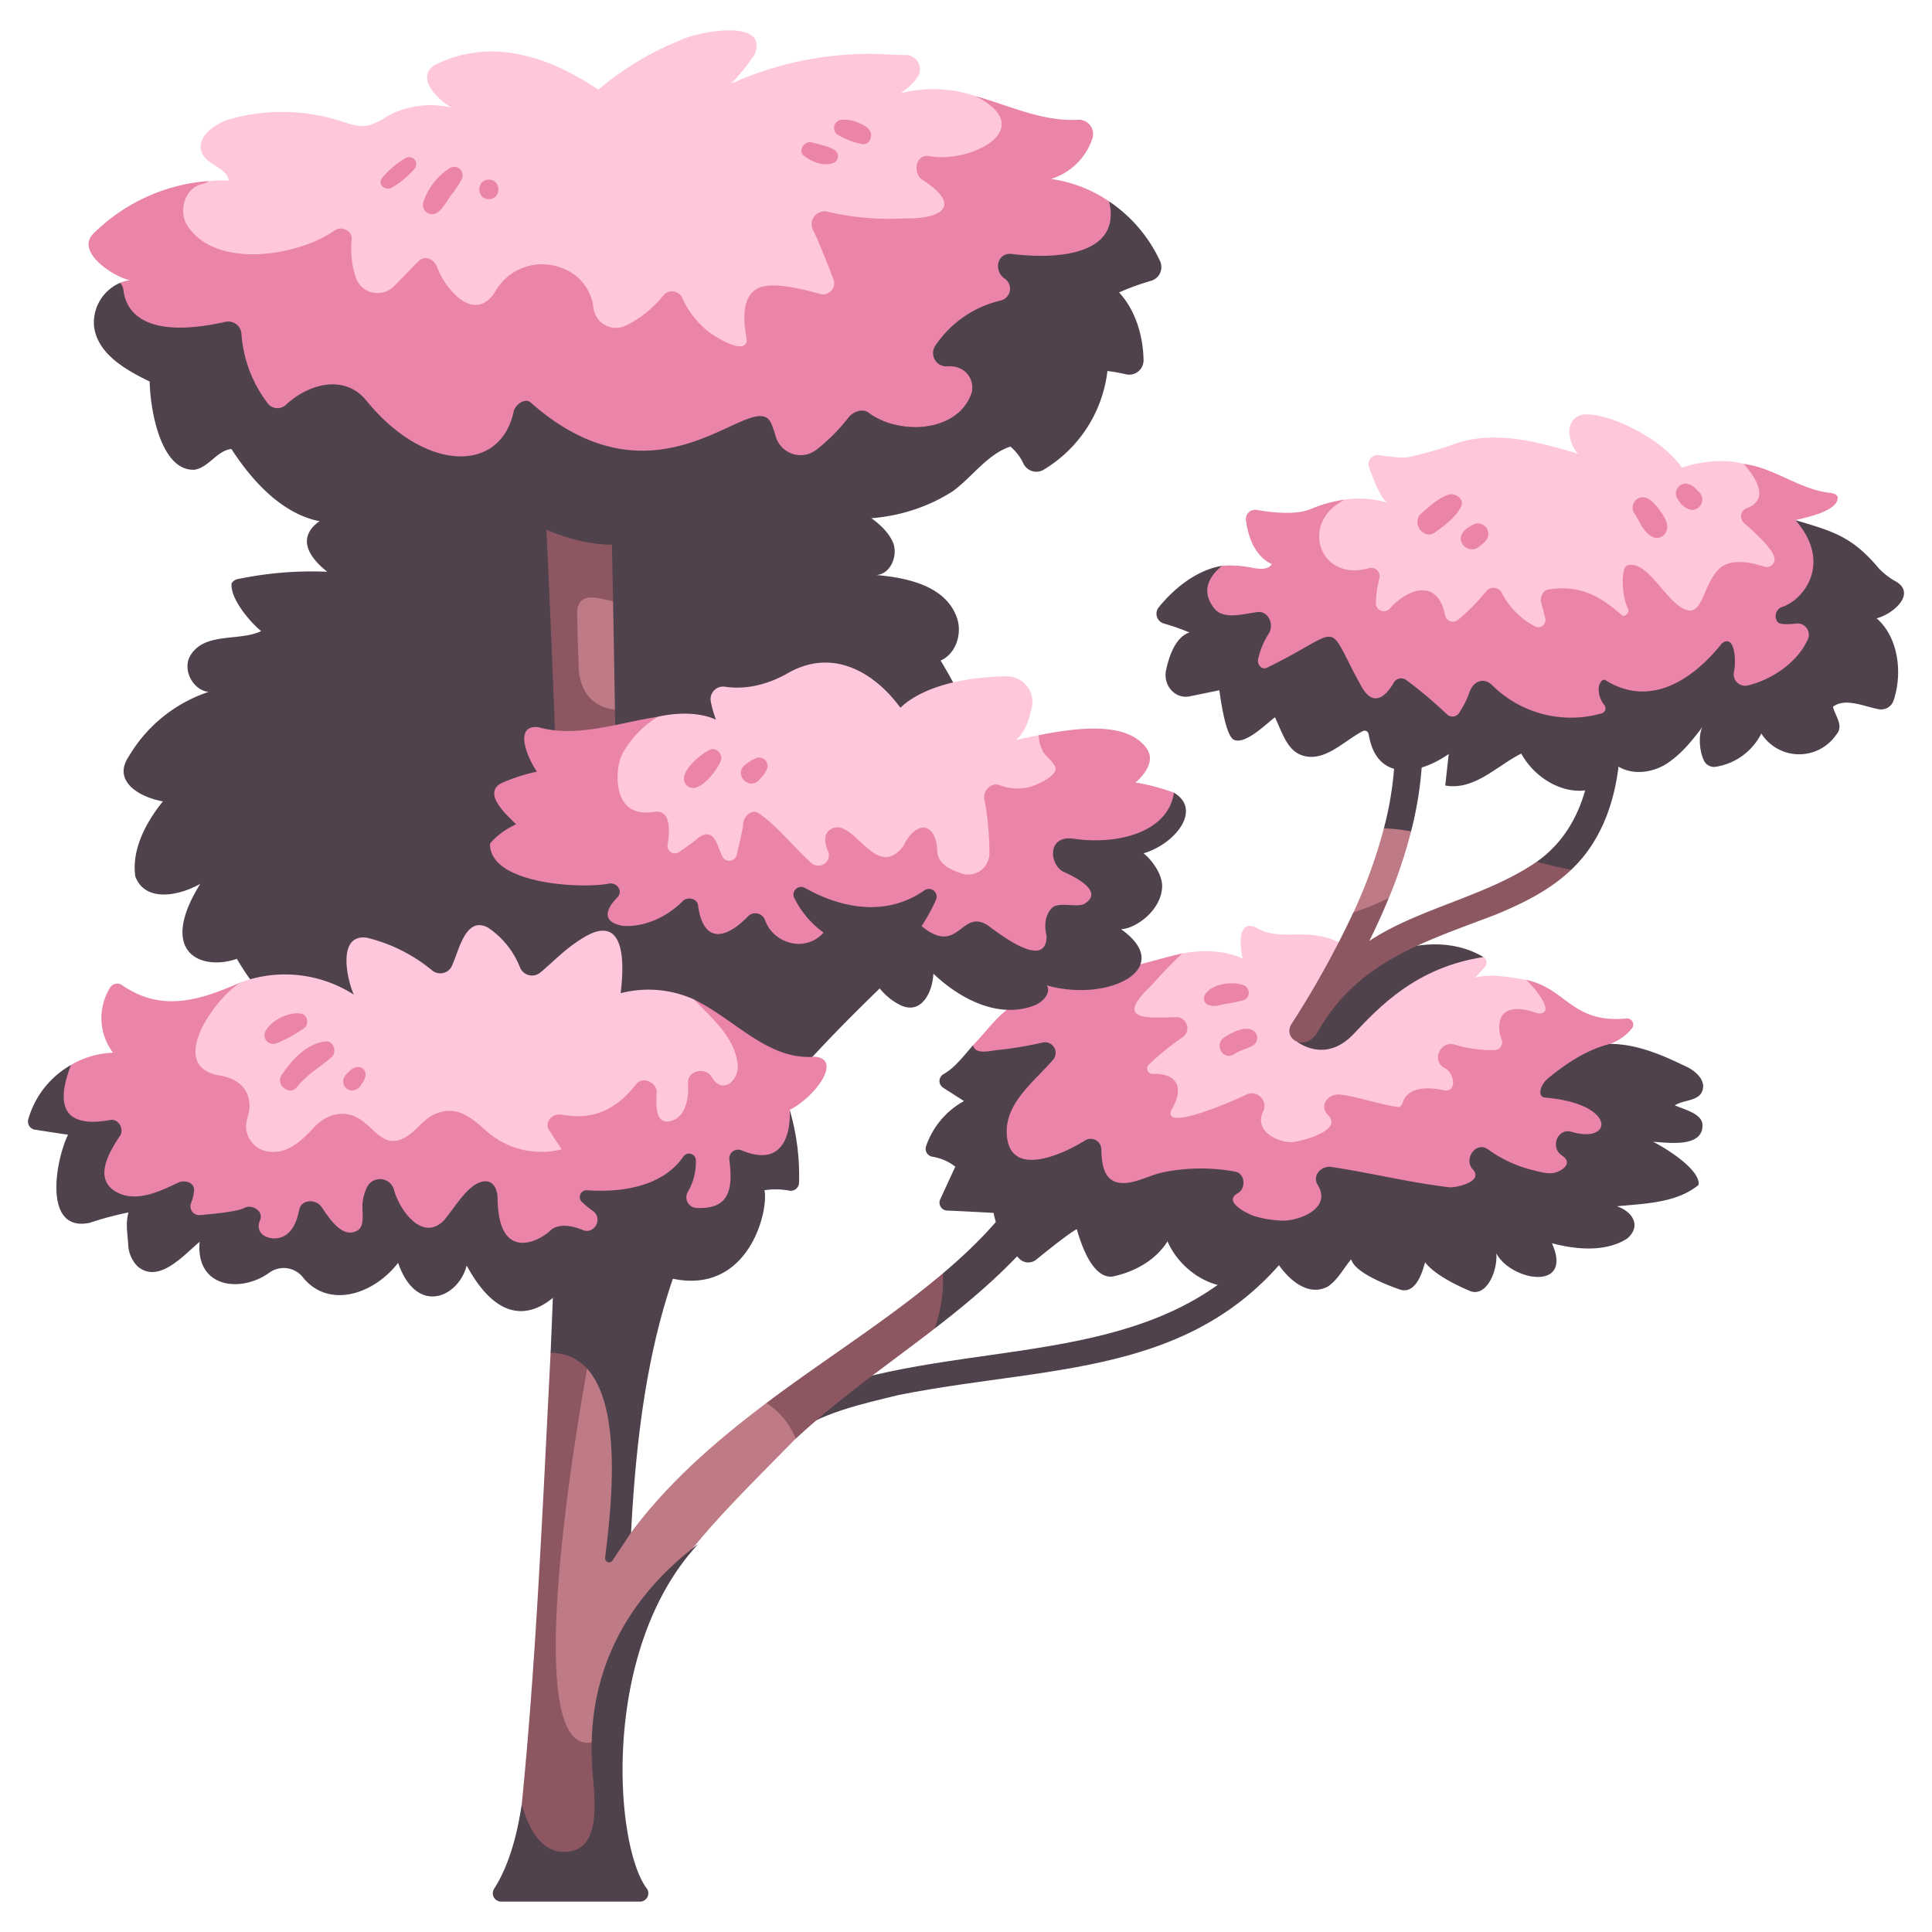 <svg id="flat" height="512" viewBox="0 0 500 500" width="512" xmlns="http://www.w3.org/2000/svg"><path d="m204.5 371.607c7.926-6.049 18.558-8.226 28.047-10.577 41.9-8.333 81.888-4.025 107.479-45.889 2.353-3.695-3.481-7.061-5.852-3.42-24.329 40.073-67.892 34.828-107.623 44.061-8.631 2.317-19.839 4.868-25.378 12.5-1.39 1.914 1.412 4.789 3.327 3.328z" fill="#4f424c"/><path d="m206.343 125.453c7.514 2.362 22 7.535 24.906 15.3 1.092 3.381-.92 7.894-4.469 8.058 8 .713 18.193 2.769 20.98 11.383 1.225 4.045-.449 9.062-4.321 10.755 5.412 9.091 12.483 21.874 6.366 30.506-48.184 67.994-66.514 91.536-66.514 91.536-16.391 1.48-87.022-21.65-102.3-27.774-9.89-3.966-14.378-8-19.693-17.073-9.094 3.171-20.658-1.432-9.465-19.412-5.109 2.941-14.109 5.049-16.8-1.848-1.062-6.99 2.817-14.184 7.127-19.484-6.357-1.15-13.131-5.366-8.795-11.69a37.717 37.717 0 0 1 20.6-16.634c-4.02-.5-6.7-5.565-4.848-9.171 3.616-6.477 12.723-3.815 18.476-6.575-2.887-2.3-8.2-8.631-7.636-12.43a2.74 2.74 0 0 1 2.043-1.125 93.945 93.945 0 0 1 22.682-1.811c-4.976-3.948-7.854-8.9-1.975-13.092 9.394-9.53 21.62-6.963 21.62-6.963s40.208-19.727 102.016-2.456z" fill="#4f424c"/><path d="m158.769 192.414c6.109-30.411 49.884-31.085 50.748-61.632 0-4.539-7.086-4.547-7.054 0-.184 24.92-42.747 25.6-50.184 59.845-.991 4.209 5.464 6.006 6.49 1.788z" fill="#4f424c"/><path d="m198.333 363.1c-13.559 10.2-26.486 21.521-36.1 35.029l-5.882-52.127c-13.613-.024-11.232 4.294-11.232 4.294-1.822 41.866-6.141 113.056-6.7 116.8.835 14.359 7.2 19.86 18.221 17.709-2.331-63.792 16.926-79.463 49.276-112.473.371-6.485-1.87-9.898-7.583-9.232z" fill="#bf7b85"/><path d="m153.166 347.68c-10.1-.262-10.673 2.417-10.673 2.417-2.415 48.017-3.989 81.911-7.46 116.846.835 14.359 10.577 20.02 21.6 17.869a175.461 175.461 0 0 1 1.564-36.444c-29.048 22.068-5.031-100.688-5.031-100.688z" fill="#8c5761"/><path d="m244.008 329.56c-14.615 12.317-30.762 22.3-45.672 33.547a19.3 19.3 0 0 1 7.59 9.25c11.213-10.457 23.762-19.121 35.935-28.5 3.748-5.34 4.724-10.157 2.147-14.297z" fill="#8c5761"/><path d="m277.971 305.01-9.466-6.5c-3.825 11.2-13.2 21.5-24.5 31.048a36.618 36.618 0 0 1 -2.145 14.3c14.332-11.082 27.787-22.989 36.111-38.848z" fill="#4f424c"/><path d="m167.463 488.839c-8.451-10.917-12.208-61.943 13.29-89.3-18.5 13.951-28.671 32.914-27.559 56.305.1 6.122 3.312 21.359-5.181 23.19-7.5 1.616-11.209-5.6-12.984-12.1-1.164 7.775-3.234 15.762-7.163 21.9a2.156 2.156 0 0 0 1.833 3.3h35.93a2.157 2.157 0 0 0 1.834-3.295z" fill="#4f424c"/><path d="m159.144 183.668c-.149-9.376-.309-18.791-.482-28.049a10 10 0 0 0 -9.353-5.221c-4.285 4.7-4.832 14.307-3.652 26.186 4.537 7.516 9.028 9.436 13.487 7.084z" fill="#bf7b85"/><path d="m243.7 240.652-6.835-7.652c-35.824 26.077-76.245 75.189-76.245 75.189s-.239-30.938-.736-71.468a187.063 187.063 0 0 0 -14.967 16.472v.012c-.16 34.206-1.115 66.928-2.42 96.9 20.814.258 15.745 39.391 14.108 53.041a1.044 1.044 0 0 0 1.9.722l4.818-7.222c4.024-78.78 24.537-104.119 80.377-155.994z" fill="#4f424c"/><path d="m159.144 183.668c-6.737-.781-9.572-5.955-9.394-12.285q-.3-6.566-.39-13.141c.465-5.623 6.195-3.136 9.3-2.623-.35-18.791-.749-36.937-1.2-52.8l-18.16-3.048c1.543 18.061 5.546 110.324 5.622 137.466a77.657 77.657 0 0 0 14.917-3.807c-.191-15.669-.423-32.649-.695-49.762z" fill="#8c5761"/><path d="m394.888 253.57c-3.5-.569-9.365-1.708-13.122-.543l2.5-2.753a1.713 1.713 0 0 0 -.335-2.592l-29.763 2.039c-12.538-13.035-21.054-4.658-29.24-9.745-4.831-1.948-4 5.131-3.336 8.084-4.854-2.2-10.272-2.246-15.629-1.331 0 0-22.747 6.359-20.194 30.472.322 52.085 115.939 46.256 118.862 1.419.004-.001 3.469-17.998-9.743-25.05z" fill="#ffc7db"/><path d="m416.675 270.155a12.734 12.734 0 0 0 5.651-3.987 1.583 1.583 0 0 0 -1.412-2.579c-14.124 1.331-15.526-7.839-26.027-10.015 1.526 1.174 8.386 9.058 3.136 8.711-4.331-1.605-9.312-2.115-9.968 2.591a8.365 8.365 0 0 0 .554 4.1 2.043 2.043 0 0 1 -1.839 2.8 34.021 34.021 0 0 1 -10.268-1.424c-3.777-1.11-6.1 4.19-2.68 6.036 2.351.945 3.482 6.06.127 5.828-3.031-.691-9.666-1.57-11.006 3.367a1.219 1.219 0 0 1 -1.309.9c-4.93-.754-9.789-2.525-14.687-3.2-3.159-.433-5.711 2.806-3.246 5.3 4.165 4.2-7.931 7.034-9.469 7.018-4.133-.044-9.633-3.164-7.352-7.883a3.27 3.27 0 0 0 -4.547-4.317c-1.142.557-21.541 9.883-19.222 3.916 3.566-5.817 1.511-9.64-4.811-9.384a1.4 1.4 0 0 1 -.972-2.422 68.444 68.444 0 0 1 8.554-6.957 2.85 2.85 0 0 0 -1.514-5.307c-7.864.188-16.052.908-6.356-8.247q3.8-4.3 7.957-8.262c-14.805 3.479-23.9 8-34.808 2.167-3.836-1.5-3.116 7.117-1.532 9.132-9.036.542-11.941 6.379-17.813 12.48 0 0-7.019 30.525 17.18 40.314s69.604 10.35 69.604 10.35l53.02-6.281s28.7-10.06 31.072-25.83-6.017-18.915-6.017-18.915z" fill="#ea84a8"/><path d="m350.259 267.649c6.663-7.028 16.234-17.329 33.673-19.962-11.025-6.522-24.654-2-29.759 2.034-.8-.835-1.59-1.58-2.362-2.249-6.9 6.627-12.979 14.14-16.2 22.063-.001 0 7.241 5.928 14.648-1.886z" fill="#4f424c"/><path d="m359.431 232.4a129.243 129.243 0 0 0 5.761-17.239c-2-3.013-4.345-3.261-7.039-.795a131.313 131.313 0 0 1 -7.894 21.783c3.221.184 6.285-1.005 9.172-3.749z" fill="#bf7b85"/><path d="m387.3 236.616c6.953-2.874 13.878-6.312 19.353-11.54a18.473 18.473 0 0 0 -9-2.014c-13.028 8.942-30.456 11.98-43.28 20.457 1.812-3.646 3.5-7.361 5.049-11.125a68.583 68.583 0 0 1 -9.173 3.748 245.3 245.3 0 0 1 -16.03 28.9c-2.306 3.638 3.375 7.524 6.82 2.034 10.319-18.402 27.88-23.382 46.261-30.46z" fill="#8c5761"/><path d="m252.479 24.875a34.1 34.1 0 0 0 -19.487-.726 15.591 15.591 0 0 0 4.42-4.1 3.7 3.7 0 0 0 -3.162-5.816c-1.534.026-3.094-.087-4.612-.168a87.3 87.3 0 0 0 -40.426 7.587 53.5 53.5 0 0 0 6.047-7.5c4.049-9.632-15.052-5.977-19.595-3.566a76.531 76.531 0 0 0 -20.837 12.638c-6.691-4.566-14.148-8.21-22.126-9.436a32.814 32.814 0 0 0 -20.238 3.06c-5.066 3.312 1.021 9.1 4.437 11.028a23.26 23.26 0 0 0 -16.861 2.314 17.5 17.5 0 0 1 -4.665 2.269c-2.456.538-4.957-.419-7.354-1.18a49.841 49.841 0 0 0 -28.5-.444c-4.187 1.187-9.1 4.988-7.161 8.929 1.486 3.025 6.321 3.678 6.882 7.009-3.966-.154-17.52-.965-13.126 14.293 4.361 13.317 30.6 18.067 30.6 18.067 59.139 43.691 165.765 57.745 189.4-45.282.009-.001-6.857-6.851-13.636-8.976z" fill="#ffc7db"/><path d="m287.03 52.117a35.445 35.445 0 0 0 -15.03-5.803 16.384 16.384 0 0 0 10.691-10.414 3.689 3.689 0 0 0 -3.7-4.9c-9.341.49-17.643-3.651-26.511-6.124 16.757 8.595-1.632 17.553-12.144 15.5-3.519-.423-4.084 4.51-1.662 6.135 10.4 6.639 5.2 10.2-4.458 10.007a70.54 70.54 0 0 1 -20.049-1.718 3.327 3.327 0 0 0 -3.71 4.825c1.177 2.265 3.509 8.163 5.235 12.647a2.883 2.883 0 0 1 -3.5 3.8c-5.146-1.478-12.455-3.1-15.807-1.573-5.984 2.721-2.96 12.913-3.133 13.8-.707 3.607-8.109-1.128-9.7-2.316a23.226 23.226 0 0 1 -7.1-9.116 2.955 2.955 0 0 0 -4.625-.6 28.547 28.547 0 0 1 -9.945 8.036 5.857 5.857 0 0 1 -8.295-4.648 12.412 12.412 0 0 0 -8.322-10.346 13.937 13.937 0 0 0 -17.311 6.53c-5.389 7.764-12.713-.918-14.916-6.909-.768-1.925-3.161-2.951-4.8-1.268q-3.115 3.189-6.229 6.38a5.983 5.983 0 0 1 -9.953-2.256 24.007 24.007 0 0 1 -1.034-9.863c.2-2.1-2.525-3.49-4.2-2.411-9.842 6.988-31.822 10.377-38.763-1.82-1.737-3.968.092-9.27 4.524-10.139a2.4 2.4 0 0 0 1.339-.7 47.292 47.292 0 0 0 -29.989 13.847c-4.153 4.757 5.608 10.985 9.667 11.82a9.359 9.359 0 0 0 -2.517.662s-5.557 6.3 2.22 13.01 42.17 27.043 42.17 27.043 40.933 14.46 106.921 14.46 86.331-29.551 86.331-29.551l22.17-35.472z" fill="#ea84a8"/><path d="m170.2 185.516s8.459-2.254 15.085.722a28.018 28.018 0 0 1 -1.339-4.739 3.243 3.243 0 0 1 3.69-3.774c5.458.813 11.032-.557 16.195-3.473 11.244-6.5 22.071-.779 29.188 8.906 6.434-6.125 18.492-8.048 27.508-8.12a6.611 6.611 0 0 1 6.525 7.943c-.7 3.362-1.951 6.92-4.162 8.5 1.633-.32 3.657-.765 5.908-1.211 40.87 10.331-11.394 41.856-17.925 47.529 0 0-63.638 5.512-82.406-13.378s-18.267-32.255 1.733-38.905z" fill="#ffc7db"/><path d="m303.816 205.136a56.213 56.213 0 0 0 -9.955-2.636s5.777-4.567 2.966-8.688c-5-7.336-18.53-5.422-28.032-3.537a10.074 10.074 0 0 0 1.111 4.2c.691 1.283 3.269 3.067 3.278 4.5.014 2.122-5.3 4.332-6.706 4.7a13 13 0 0 1 -7.815-.491c-2.349-.818-4.411 1.68-3.865 3.866a74.979 74.979 0 0 1 1.262 13.806 5.49 5.49 0 0 1 -7.671 5.022c-2.656-.926-5.756-2.419-5.841-5.687-.3-7.605-5.584-7.93-8.73-1.252-7.135 9.366-12.739-7.355-18.545-4.48-2.355 1.163-1.876 3.948-.919 5.932a2.724 2.724 0 0 1 -4.382 2.954c-4.441-3.979-9.047-9.867-13.736-12.939-1.688-1.105-3.9.936-3.92 2.987-.007.778-.849 4.474-1.656 7.84a1.992 1.992 0 0 1 -3.776.3c-1.465-3.331-2.211-7.356-6.038-4.818-1.148.992-3.16 2.483-5.115 3.814a1.915 1.915 0 0 1 -2.953-1.928c.686-4.066.7-9.2-3.6-8.482-11.051 1.842-10.07-11.212-8.181-14.9a26.26 26.26 0 0 1 9.206-9.7c-10.092 1.491-20.854 5.512-30.867 2.677-6.809-.692-2.439 8.661-.365 11.518a43.806 43.806 0 0 0 -9.482 3.094c-4.5 2.782 1.8 8.235 4.075 10.513-6.939 3.194-19.764 14 15.424 19.673 0 0-6.8 10.706 24.655 9.353l30.442 5.75 28.412-4.735 38.193 7.441s23.367-13.58 22.691-25.731l.338-7.078s12.758-3.054 10.097-12.858z" fill="#ea84a8"/><path d="m267.543 260.272c2.225-.834 4.564-3.181 3.39-5.248 15.915 4.5 33.555-4.349 19.191-14.555 3.445-.049 10.32-4.559 10.63-10.886.15-3.073-2.4-6.824-4.8-8.749 8.156-2.405 15.269-11.273 7.86-15.692-1.491 10.357-14.752 13.552-25.842 11.931-7.286-1.065-6.269 6.927-2.7 8.557 2.474 1.129 10.732 4.98 5.4 8.255-1.812 1.114-6.805-.642-8.468 1.136-1.941 2.076-1.9 4.9-1.341 7.245-.042 8.636-11.466.043-15.214-2.783-7.02-4.494-7.5 8.136-17.145.191a43.985 43.985 0 0 0 3.757-6.894 2 2 0 0 0 -3.054-2.332c-11.748 8.138-24.636 2.885-30.836-.62a1.989 1.989 0 0 0 -2.9 2.386 24.4 24.4 0 0 0 7.672 9.148c-4.684 5.247-12.951 2.907-15.151-3.209a2.641 2.641 0 0 0 -4.3-1.1c-5.977 6.17-11.747 7.187-13.058-2.889-.327-1.692-2.744-2.14-3.893-.995-4.026 4.051-9.829 6.876-15.687 6.426-5.969-1.124-3.668-4.981-1.319-7.308 1.624-1.609-.044-4.011-2.164-3.6-7.169 1.384-31.14.153-30.75-10.49-1.562 1.642-4.479 4.031-2.528 6.431a23.2 23.2 0 0 0 14.785 8.075c-2.479 5.271-6.265 18.723 3.972 16.693 8.637-1.818 17.032-5.722 26.085-4.527 1.361 6.225 2.757 15.743 9.205 14.359 4.856-1.169 13.179-3.967 17.676-10.021 3.632 7.317 19.417 13.3 26.387-2.519 2.369 5.237 5.186 10.692 10.4 13.325 5.469 2.851 8.544-3.008 8.748-8.03 6.765 6.417 16.626 11.74 25.992 8.289z" fill="#4f424c"/><path d="m411.918 194.99c-.842 10.94-5 21.628-14.266 28.067 2.977.744 5.979 1.469 9 2.016 8.338-7.877 11.724-18.908 12.574-30.083.374-4.69-6.912-4.653-7.308 0z" fill="#4f424c"/><path d="m365.183 215.156a92.753 92.753 0 0 0 2.98-21.53c.062-4.585-7.074-4.589-7.123 0a86.776 86.776 0 0 1 -2.891 20.736 51.3 51.3 0 0 1 7.034.794z" fill="#4f424c"/><path d="m451.287 120.048c-7.674-2.077-16.008.962-16.008.962-6.241-8.942-22.448-15.485-26.751-13.354-4.374 2.166-1.668 8.494-.1 9.776-10.278-3.066-21.244-6.077-31.448-2.733a101.031 101.031 0 0 1 -12.445 3.61c-1.4.307-4.862-.105-7.625-.525a2.378 2.378 0 0 0 -2.605 3.145c1.276 3.579 3.267 8.488 4.792 9.18a25.5 25.5 0 0 0 -11-.832s-19.4 4.748-11.1 23.084 27.988 26.178 50.362 26.055 66.952 3.984 73.714-20.292 2.121-34.852-9.786-38.076z" fill="#ffc7db"/><path d="m477.194 146.3-12.532-11.682c2.819-.729 10.963-2.287 10.952-5.875-.258-.949-1.4-1.142-2.322-1.236-7.652-.91-14.237-6.478-22.006-7.454 6.474 7.424 3.89 10.332.762 11.471a2.266 2.266 0 0 0 -.678 3.844c3.135 2.711 7.181 6.553 7.82 8.828a2.033 2.033 0 0 1 -2.615 2.453c-3.38-1.13-8.679-2.235-11.63.542-4.036 3.8-4.233 11.749-8.258 10.718-5.335-1.367-10.057-13.125-15.5-11.583-1.883.533-1.414 8.362.141 11.19.524.954-.862 2.368-1.675 1.645-6.032-5.356-11.209-7.782-18.935-6.6-1.453.222-2.2 2.041-1.876 3.305.354 1.375.718 2.746 1.077 4.119a1.868 1.868 0 0 1 -2.678 2.12 20.1 20.1 0 0 1 -8.643-8.773 2.444 2.444 0 0 0 -3.818-.491 53.081 53.081 0 0 1 -7.483 7.6 2.067 2.067 0 0 1 -3.314-1.2c-1.7-9.215-9.194-7.45-14.356-1.687a2.069 2.069 0 0 1 -3.551-1.524 27.85 27.85 0 0 1 .9-6.351 2.17 2.17 0 0 0 -2.647-2.647c-12.932 3.727-18.188-11.874-6.241-17.742a35.182 35.182 0 0 0 -8.979 2.489c-3.776 1.587-10.165.839-13.894.191a2.372 2.372 0 0 0 -2.763 2.639c.446 3.576 1.918 9.13 6.694 11.4-1.017 1.476-3.086 1.29-4.772.985a28.6 28.6 0 0 0 -8.1-.568s-8.056 5.024-9.354 8.111l9.354 13.376c4.479 11.575 33.334 16.977 33.334 16.977l42.442 3.858c27.267 8.746 43.987-7.459 43.987-7.459s25.463 7.711 34.727-5.921 6.43-29.068 6.43-29.068z" fill="#ea84a8"/><path d="m300.255 67.651a37.585 37.585 0 0 0 -13.227-15.53c3.408 14.243-14.227 14.978-25.1 13.611-3.917-.492-4.866 4.393-1.905 6.379a3.155 3.155 0 0 1 -1.1 5.684 27.948 27.948 0 0 0 -17 11.884 3.45 3.45 0 0 0 3.25 5.137c4.251-.369 7.069 2.948 6.344 6.674-3.447 10.591-18.946 11.2-26.752 5.282-1.706-1.165-4.068-.139-5.117 1.217a48.211 48.211 0 0 1 -8.377 8.417 6.692 6.692 0 0 1 -10.54-3.553 30.678 30.678 0 0 0 -1.032-3.01c-4.2-10.874-28.251 24.446-62.374-5.679-1.481-1.316-4.035.676-4.368 2.25-3.458 16.346-23.193 15.676-38.129-2.726-5.564-6.863-14.828-4.488-20.799 1.051a3.19 3.19 0 0 1 -4.729-.339 33.522 33.522 0 0 1 -6.828-18.2 3.422 3.422 0 0 0 -4.186-2.893c-21.939 4.893-25.826-3.5-26.346-8.291a3.136 3.136 0 0 0 -.853-1.821 11.2 11.2 0 0 0 -6.744 11.305c.9 7.044 8.066 11.189 14.4 14.238.071 6.812 2.739 23.222 11.567 22.828 3.668-.526 5.893-5 9.579-5.367 6.422 9.911 20.036 26.1 38.882 15.8 4.894 4.924 11.977 9.426 18.766 10.676s14.988-2.953 15.523-9.917c11.758 7.223 27.011 11.606 39.059 4.892 4.591-2.559 8.941-6.727 14.154-6.186l.375 6.086a3.271 3.271 0 0 0 .515 1.892 2.845 2.845 0 0 0 2.286.782c6.5 0 11.865-4.873 16.539-9.442 12.6 5.968 29.006 3.871 40.634-3.686 5.091-3.737 8.894-9.543 14.87-11.522a12.908 12.908 0 0 1 3.392 4.441 3.7 3.7 0 0 0 5.233 1.536 34.439 34.439 0 0 0 16.483-25.532 42.612 42.612 0 0 1 4.744.836 3.711 3.711 0 0 0 4.607-3.614c-.094-6.4-2.15-13.049-6.332-17.559a63.818 63.818 0 0 1 8.208-2.993 3.7 3.7 0 0 0 2.428-5.038z" fill="#4f424c"/><path d="m490.041 181.338c2.466-7.3 1.163-16.554-4.384-21.325 3.741-.829 10.42-6.094 5.159-9.433a18.723 18.723 0 0 1 -4.479-3.384c-7-8.322-11.647-9.589-21.675-12.577 9.729 11.121 2.067 20.776-3.615 22.524a2.483 2.483 0 0 0 -.966 3.849c.535.671 2.7.614 4.784.38a2.921 2.921 0 0 1 3.03 4.038c-2.783 6.2-9.572 10.561-15.572 11.986a2.955 2.955 0 0 1 -3.59-3.436c.686-3.147.184-10-3.135-7.434-4.541 5.768-16.437 18.047-30.131 9.493-.784-.49-1.656.887-1.712 1.953a6.432 6.432 0 0 0 1.436 4.473 1.37 1.37 0 0 1 -.537 2.13 28.95 28.95 0 0 1 -28.468-7.234c-2.17-2.113-4.844-1.134-5.881 1.795a24.126 24.126 0 0 1 -2.619 5.269 2.073 2.073 0 0 1 -3.3.39 110.036 110.036 0 0 0 -10.423-8.777 2.2 2.2 0 0 0 -3.3.73c-1.714 2.93-5.074 6.89-8.437.721-9.642-17.515-3.73-14.746-24.281-4.683-1.286.679-2.673-.673-2.331-2.258a19.923 19.923 0 0 1 2.7-6.483c1.579-2.5-.152-5.964-2.814-5.647-3.857.461-8.907 2.165-11.37-1.09-3.653-4.827-.616-8.676 2.144-10.87-6.344 1.011-12.3 5.607-16.5 10.87a2.641 2.641 0 0 0 1.419 4.052 58.418 58.418 0 0 1 6.624 2.324c-3.386 1.133-5.131 5.533-6.031 9.695-.859 3.977 2.33 7.6 6.067 6.838l7.727-1.579s1.373 11.613 3.706 12.784c3.1 1.555 9.277-4.962 10.686-5.764 2.114 4.484 3.331 9.17 7.938 10.074 5.241 1.028 9.7-3.74 14.447-6.344.942-.633 1.775-.205 1.9.9 2.08 11.955 12.727 10.393 20.67 4.849l-.9 8.152c7.527 1.358 13.452-5.176 19.683-8.273 3.61 6.746 12.164 11.592 19.286 8.838 2.435-1.875 2.57-8.868 2.57-8.868 3.539 6.218 11.775 5.923 16.953 1.813 3.242-2.372 5.782-5.67 8.275-8.922-1.041 1.186-1.349 5.569.138 8.865a2.892 2.892 0 0 0 2.945 1.722 15.97 15.97 0 0 0 11.951-8.628 11.612 11.612 0 0 0 19.367.333c2.091-2.336-.223-4.78-.83-7.256 3.187-2.42 8.1-.059 11.637.584a3.4 3.4 0 0 0 4.039-2.159z" fill="#4f424c"/><path d="m440.242 282.97c1.874-3.1-1.559-6.025-4.28-7.137-6.12-2.965-12.431-5.63-19.287-5.678-5.735 1.425-11.028 4.794-16.018 8.9-1.932 1.593-3.067 4.8-.658 5.01 18.48 1.6 17.468 12.044 6.779 8.859-3.733-1.112-5.656 4.081-2.569 6.093 3.106 2.026-.06 4.16-2.112 4.526-1.815.325-4.1-.392-5.868-.831a32.882 32.882 0 0 1 -11.124-5.257c-3.153-2.222-6.39 2.519-3.97 5.146 2.921 3.172-3.989 4.735-5.915 4.68-10.247-1.2-20.375-3.715-30.59-5.268-2.568-.453-5.168 2.13-3.592 4.673 3.678 5.936-4.562 9.254-9.08 9.207a27.821 27.821 0 0 1 -7.028-1.073c-1.4-.387-8.814-3.683-4.564-6.038 2.142-1.187 1.909-5.112-.727-5.561a48.674 48.674 0 0 0 -18.938.238c-3.214.72-6.977 2.861-10.316 2.707-4.868-.224-5.23-4.949-5.37-8.724a2.756 2.756 0 0 0 -4.109-2.358c-5.517 3.5-19.981 10.348-20.37-1.916-.25-7.875 7.283-13.411 11.914-18.817a2.739 2.739 0 0 0 -2.642-4.538 98.043 98.043 0 0 1 -12.126 1.992c-1.776.242-5.355 1.1-5.863-1.3-2.392 2.707-4.676 5.833-7.67 7.5a2.046 2.046 0 0 0 -.052 3.5l5.383 3.448a21.158 21.158 0 0 0 -9.819 11.7 2.064 2.064 0 0 0 1.638 2.7 12.869 12.869 0 0 1 5.93 2.583l-3.9 8.441a2.055 2.055 0 0 0 1.783 2.916c4.913.2 12.038.61 12.038.61.77 4.426 3.268 8.245 6.586 11.775a3.244 3.244 0 0 0 4.42.331c3.09-2.518 8.5-6.841 10.511-7.914 1.363 4.784 4.223 12.589 9.094 12.3 2.972-.581 10.282-2.628 14.384-9.131 4.95 11.28 20.837 17.3 27.987 4.835 2.669 4.446 8.085 9.784 13.561 6.831 2.57-1.764 4.015-4.7 6-7.041.82 3.366 8.835 6.531 12.7 7.877 3.774 1.068 5.508-3.7 6.416-7.09 2.528 3.319 8.629 6.174 11.722 7.469 4.033 1.511 7.065-4.9 6.725-9.771 3.78 7.175 20 9.96 14.386-2.619 6.194 1.63 13.94 2.384 19.524-1.255 3.693-3.272 1.324-6.929-2.692-8.32 7.22-.7 15.508-.857 21.1-5.525.618-3.9-8.555-9.586-11.748-11.157 3.506.17 12.962 1.7 12.775-4.391-.087-2.831-4.423-3.88-7.156-5.037 2.114-1.38 5.398-1.07 6.797-3.1z" fill="#4f424c"/><path d="m179.615 258.664a28.634 28.634 0 0 0 -18.967-1.626c-.013-1.2 3.47-22.294-9.593-14.42-4.885 2.945-7.8 6.279-11.258 9.1a3.345 3.345 0 0 1 -5.234-1.4 22.159 22.159 0 0 0 -8.3-10.266c-5.746-3.051-7.455 5.882-9.183 9.6a3.314 3.314 0 0 1 -5.254 1.484 41.844 41.844 0 0 0 -16.959-8.469c-7.565-.975-5.166 10.6-3.306 14.734a33.011 33.011 0 0 0 -29.226-3.179s-24.835 12.53-20.508 32.178 50.424 28.685 50.424 28.685 83.335 10.567 91.789-17.815l14.3-18.116s-7.148-13.205-18.725-20.49z" fill="#ffc7db"/><path d="m210.962 273.476c-12.166 1.041-20.575-9.564-31.351-14.805 4.718 4.941 11.142 10.3 11.339 17.624-.3 3.971-4.246 6.791-6.763 2.439-1.556-2.692-6.4-1.691-6.136 1.662.276 3.469-.471 9.057-4.84 9.808-3.817.656-3.411-4.87-3.271-7.5.133-2.493-3.577-4.271-5.239-2.17-5.2 6.578-11.032 9.479-19.451 7.932-2.189-.4-4.543 1.876-3.118 4.056l3.217 4.923a21.417 21.417 0 0 1 -19.49-4.75c-3.977-3.532-7.649-6.8-13.285-4.371-2.905 1.251-4.532 3.987-7.14 5.673-5.408 3.5-7.8-.983-11.547-3.835-4.277-3.257-9.2-2.081-12.66 1.637-2.941 3.165-6.431 6.666-11.193 6.291a6.691 6.691 0 0 1 -6.319-5.933c-.21-2.073.848-3.83.857-5.841.022-4.938-3.478-7.293-7.86-8-13.723-2.374-1.024-20.143 5.62-24.094-10.522 4.608-20.393 7.874-30.742.733a2.143 2.143 0 0 0 -3.035.548 14.874 14.874 0 0 0 .706 16.947 22.876 22.876 0 0 0 -10.727 3.063s-11.85 10.371 2.822 17.707c0 0-3.815 21.715 18.194 19.074l22.007 8.881c35.2 2.882 84.793 2.736 120.016 1.389l14.673-16.219s5.868-3.5 7.119-5.612c2.677-4.524 1-13.477 1-13.477 6.691-3.445 13.662-13.041 6.597-13.78z" fill="#ea84a8"/><path d="m197.842 308.027a19.329 19.329 0 0 1 6.447.112 2.13 2.13 0 0 0 2.5-2.042 60.007 60.007 0 0 0 -2.415-18.835s1.349 16.213-12.492 10.44a2.281 2.281 0 0 0 -3.129 2.407c.986 7.722.018 12.883-8.442 12.514a2.758 2.758 0 0 1 -2.311-4.131 15.453 15.453 0 0 0 2.087-8.237 1.77 1.77 0 0 0 -3.246-.916c-6.044 8.737-18.327 9.173-24.9 8.7a1.751 1.751 0 0 0 -1.367 2.994 23.2 23.2 0 0 0 2.838 2.347c2.709 1.893.488 6.183-2.579 4.953-3.235-1.37-6.621-1.606-8.432.154-2.915 2.8-13.476 8.286-13.626-8.4-.018-2.044-.945-4.56-3.395-4.354-3.892.328-7.046 5.847-10.286 9.88-5.762 6.274-11.879-2.794-13.15-7.745a3.741 3.741 0 0 0 -6.962-.612 12.157 12.157 0 0 0 -1.151 4.12c-.273 2.8 1.143 6.962-2.725 7.582-3.347.537-6.414-4.451-7.919-6.631-1.391-2.015-5.163-2.032-5.738.733-.514 2.471-1.389 5.295-3.728 6.711-3.059 1.851-8.177.081-6.406-4.041.99-2.305-2.194-4.2-4.125-3.1-1.535.88-7.487 1.507-11.437 1.836a2.283 2.283 0 0 1 -2.339-3.039 10.432 10.432 0 0 0 .824-3.747c-.3-1.868-2.647-2.3-4.085-1.624-4.523 2.137-10.592 5.155-15.624 2.643-6.63-3.31-2.379-10.417.548-14.769 1.069-1.589-.307-4.362-2.406-4.1-11.524 2.141-14.668-2.905-10.3-14.216a23.6 23.6 0 0 0 -11.057 14.066 2.136 2.136 0 0 0 1.726 2.682c2.829.428 5.95.933 8.566 1.3-3.225 6.56-6.585 25.326 5.59 22.809a82.032 82.032 0 0 1 10.045-2.689c-.766 2.97-.261 5.17-.056 8.333a8.439 8.439 0 0 0 2.464 5.661c5.474 4.556 11.912-2.976 16.014-6.4-1.063 12.161 10.988 13.271 18.225 7.857a6.348 6.348 0 0 1 8.379 1.183c6.595 8.42 18.378 4.7 24.764-3.6 4.71 13.675 15.519 9.133 17.752.717 12.792 23.595 25.963 4.444 25.963 4.444a11.505 11.505 0 0 0 20.164-.464 4.018 4.018 0 0 1 1.378-1.7 2.635 2.635 0 0 1 2.047.053c22.782 7.939 28.731-16.255 27.507-21.839z" fill="#4f424c"/><g fill="#ea84a8"><path d="m208.079 40.329c2.056 1.63 5.33 2.9 7.844 1.73a1.921 1.921 0 0 0 .387-3c-1.791-1.328-4.126-1.524-6.19-2.232-1.852-.42-3.805 2.108-2.041 3.507z"/><path d="m216.471 34.644a19.4 19.4 0 0 0 6.743 2.676c2.15.088 2.808-2.492 1.622-3.916a9.824 9.824 0 0 0 -7.414-2.362 2.17 2.17 0 0 0 -.951 3.6z"/><path d="m179.309 203.927c2.761.035 6.38-4.759 7.292-7.174.492-1.514-1.171-3.408-2.765-2.765-2.356 1.032-6.941 4.9-6.821 7.645a2.378 2.378 0 0 0 2.294 2.294z"/><path d="m196.346 201.994c.216-.2.354-.465.56-.675-.122.125-.28.338-.062.09a8 8 0 0 0 1.437-1.967c.3-.8-.119.46.167-.307a2.179 2.179 0 0 0 -2.617-2.994 11.682 11.682 0 0 0 -3.288 2.05c-2.478 2.477 1.282 6.235 3.8 3.8z"/><path d="m371.342 137.833c2.564-1.888 5.412-3.9 6.841-6.812.766-1.973-1.42-3.373-3.091-3.091-2.82.88-5.255 3.178-7.441 5.118-2.4 2.379.75 6.741 3.691 4.785z"/><path d="m382.887 141.36a6.594 6.594 0 0 0 1.943-1.861 2.7 2.7 0 0 0 -3.031-3.941c-1.42.57-3.077 1.543-3.632 3.055-.819 2.689 2.763 4.739 4.72 2.747z"/><path d="m422.866 132.7c1.487 2.2 2.6 5.547 5.293 6.439a2.631 2.631 0 0 0 3.134-1.779c.595-1.578-.4-3.351-1.28-4.647-1.4-1.912-3.808-5.358-6.456-3.476a2.706 2.706 0 0 0 -.691 3.463z"/><path d="m433.8 128.372c.658 1.645 2.25 3.437 4.1 3.6a2.7 2.7 0 0 0 1.892-4.566c-.875-.835-1.656-1.85-2.89-2.143a2.542 2.542 0 0 0 -3.105 3.105z"/><path d="m312.51 259.992c1.577.719 2.932.158 4.553-.18a38.393 38.393 0 0 0 4.66-.919 2.071 2.071 0 0 0 0-3.956c-2.9-1.1-8.866-.266-10.065 2.96a1.853 1.853 0 0 0 .852 2.1z"/><path d="m319.313 272.87c1.667-1.19 3.736-1.4 5.372-2.609a2.333 2.333 0 0 0 -1.022-3.872c-2.242-.6-5.067.927-6.888 2.139-2.672 1.778-.263 6.025 2.538 4.342z"/><path d="m71.268 270.111a34.921 34.921 0 0 0 7.642-4.161c1.072-1.07.692-3.332-.957-3.622-3.162-.558-7.651 1.664-9.224 4.482a2.274 2.274 0 0 0 2.539 3.3z"/><path d="m76.774 281.425c2.464-3.254 6.121-5.28 9.134-7.889 1.273-1.351.48-4.233-1.663-4.015-4.867.5-8.962 4.955-11.446 8.838-1.522 2.379 2.109 5.293 3.975 3.066z"/><path d="m92.241 281.927a2.669 2.669 0 0 0 1.542-2.413l-.317 1.175c3.06-3.684-.748-6.5-3.655-2.82l1.027-.6a2.6 2.6 0 0 0 -1.838 1.839l.239-.564a2.325 2.325 0 0 0 3.007 3.383z"/><path d="m101.251 48.656a22.472 22.472 0 0 0 5.969-4.923 1.83 1.83 0 0 0 -2.206-2.86 22.557 22.557 0 0 0 -6.223 5.327c-1.139 1.624 1 3.13 2.46 2.46z"/><path d="m113.481 54.787c1.315-1.052 2.186-2.8 3.176-4.156a25.949 25.949 0 0 0 2.815-4.213 2.2 2.2 0 0 0 -2.98-2.98 16.648 16.648 0 0 0 -6.98 9.038 2.4 2.4 0 0 0 3.969 2.311z"/><path d="m126.508 51.542c3.3-.012 3.3-5.035 0-5.056-3.303.014-3.295 5.035 0 5.056z"/></g></svg>